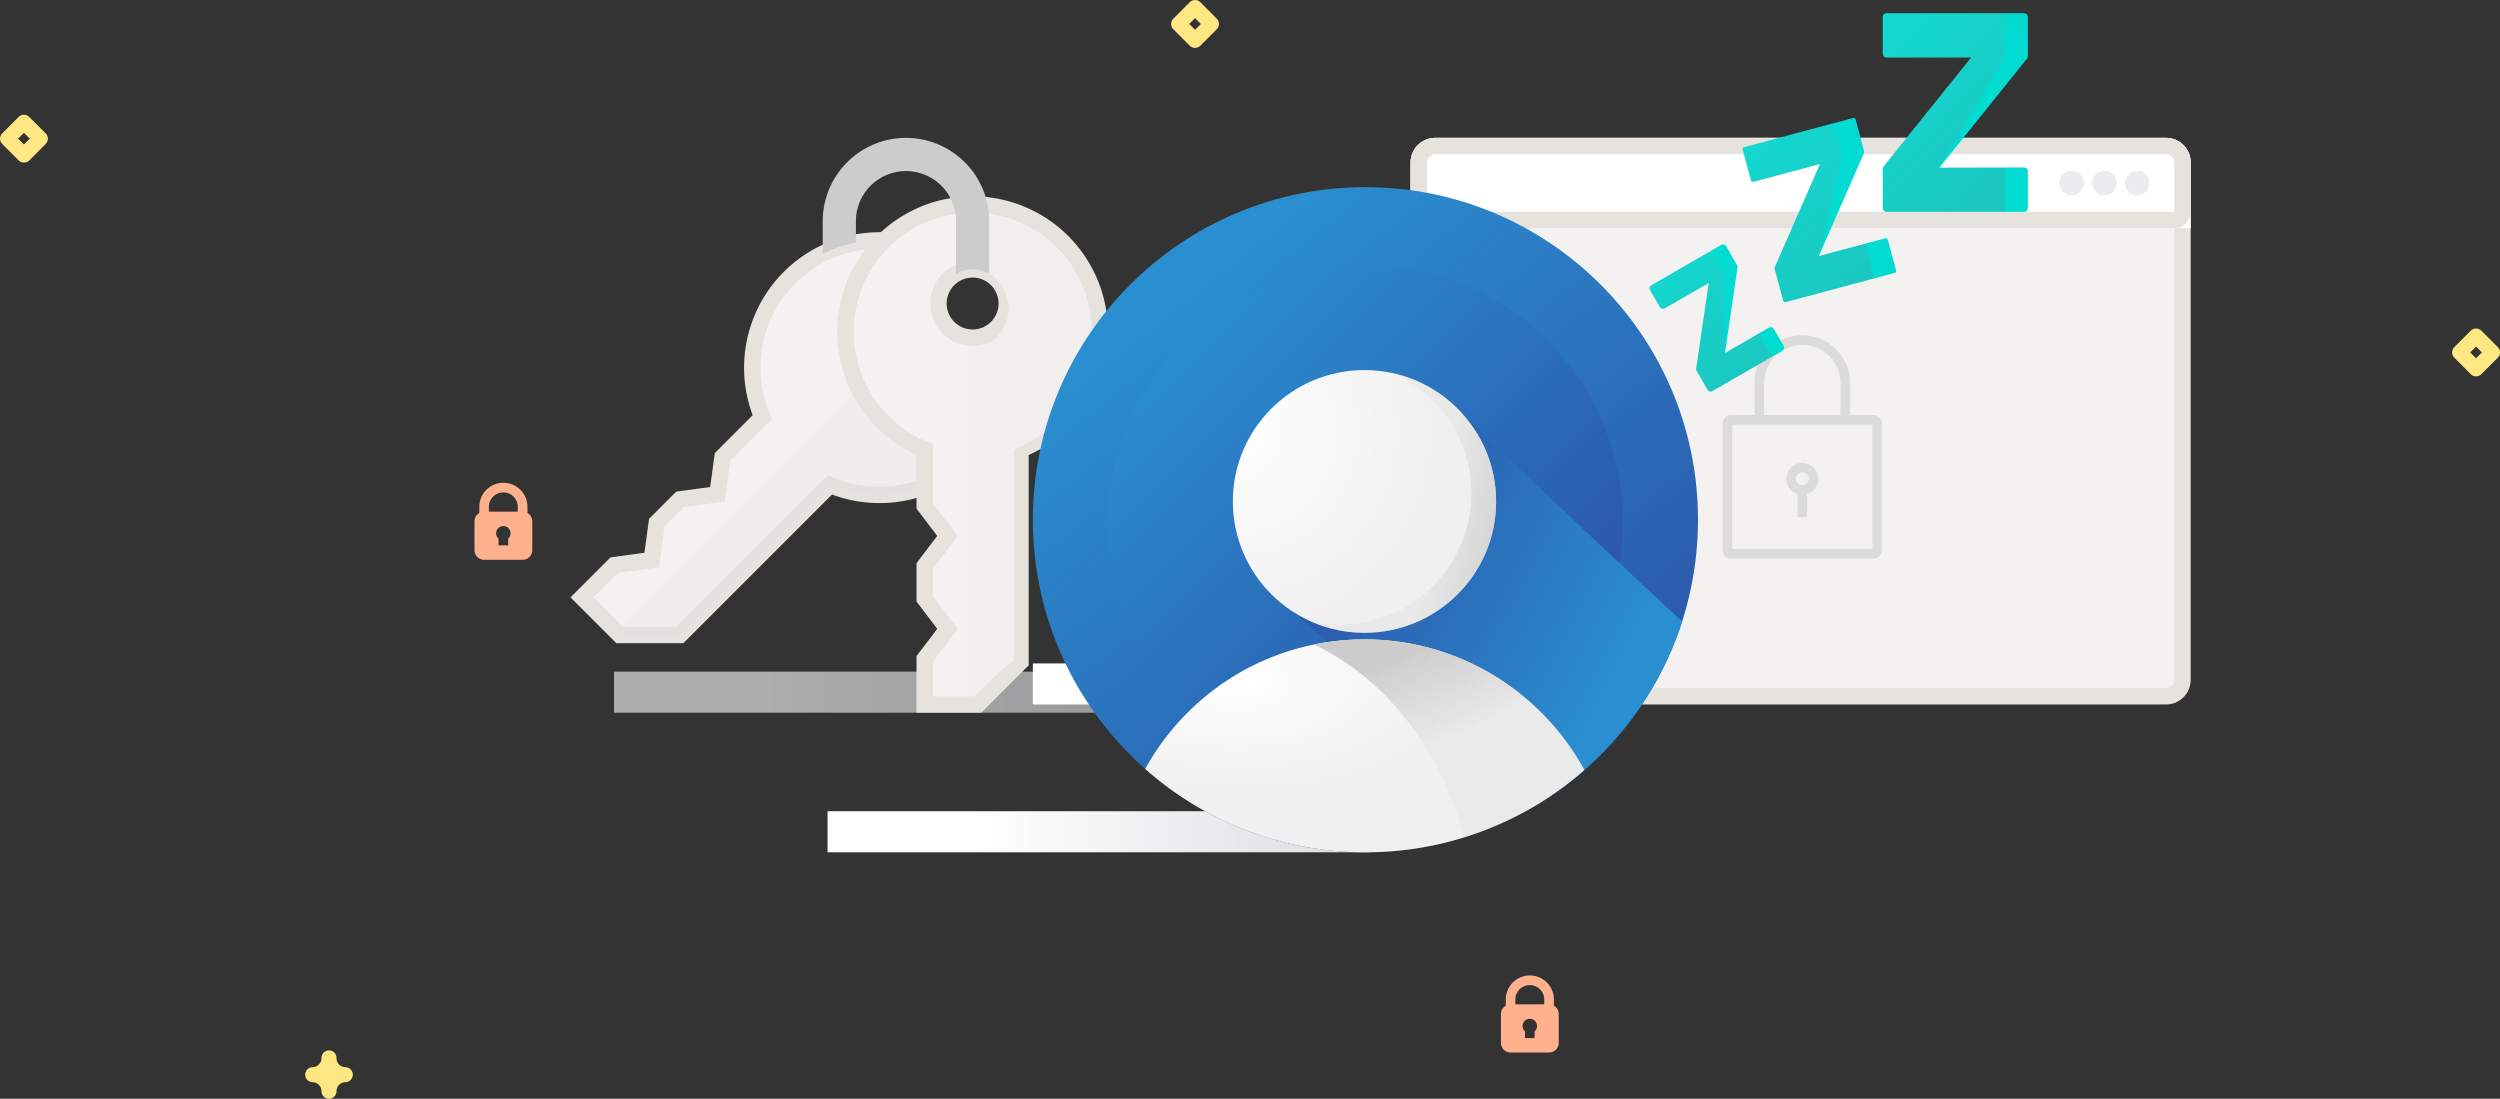 <?xml version="1.0" encoding="utf-8"?>

<!--
 * Copyright (c) 2020, WSO2 Inc. (http://www.wso2.org) All Rights Reserved.
 *
 * WSO2 Inc. licenses this file to you under the Apache License,
 * Version 2.0 (the "License"); you may not use this file except
 * in compliance with the License.
 * You may obtain a copy of the License at
 *
 *     http://www.apache.org/licenses/LICENSE-2.0
 *
 * Unless required by applicable law or agreed to in writing,
 * software distributed under the License is distributed on an
 * "AS IS" BASIS, WITHOUT WARRANTIES OR CONDITIONS OF ANY
 * KIND, either express or implied. See the License for the
 * specific language governing permissions and limitations
 * under the License.
-->

<svg xmlns="http://www.w3.org/2000/svg" xmlns:xlink="http://www.w3.org/1999/xlink" width="304.445" height="133.802"
     viewBox="0 0 304.445 133.802">
    <rect x="0" y="0" width="304.445" height="133.802" fill="#333333" stroke="none"/>
    <defs>
        <linearGradient id="linear-gradient" x1="0.274" y1="0.5" x2="1" y2="0.5" gradientUnits="objectBoundingBox">
            <stop offset="0" stop-color="#fff"/>
            <stop offset="1" stop-color="#dbdddf"/>
        </linearGradient>
        <linearGradient id="linear-gradient-4" x1="0.757" y1="0.959" x2="0.149" y2="0.196"
                        gradientUnits="objectBoundingBox">
            <stop offset="0" stop-color="#2c54a9"/>
            <stop offset="1" stop-color="#2a8fd0"/>
        </linearGradient>
        <linearGradient id="linear-gradient-5" x1="0.821" y1="0.821" x2="0.126" y2="0.126"
                        gradientUnits="objectBoundingBox">
            <stop offset="0" stop-color="#2c54a9"/>
            <stop offset="1" stop-color="#2a8fd0"/>
        </linearGradient>
        <linearGradient id="linear-gradient-6" x1="0.084" y1="0.36" x2="0.818" y2="0.733"
                        gradientUnits="objectBoundingBox">
            <stop offset="0" stop-color="#2c54a9"/>
            <stop offset="1" stop-color="#2a8fd0"/>
        </linearGradient>
        <radialGradient id="radial-gradient" cx="0.208" cy="0.202" r="0.5" gradientUnits="objectBoundingBox">
            <stop offset="0" stop-color="#fff"/>
            <stop offset="1" stop-color="#f0f0f0"/>
        </radialGradient>
        <radialGradient id="radial-gradient-2" cx="0" cy="0.233" r="0.764"
                        gradientTransform="translate(0.106 0.025) rotate(27.054)" xlink:href="#radial-gradient"/>
        <linearGradient id="linear-gradient-7" x1="0.433" x2="0.678" y2="0.398" gradientUnits="objectBoundingBox">
            <stop offset="0" stop-color="#ccc"/>
            <stop offset="1" stop-color="#ccc" stop-opacity="0.169"/>
        </linearGradient>
        <linearGradient id="linear-gradient-8" x1="0.719" y1="0.4" x2="1.177" y2="0.537"
                        gradientUnits="objectBoundingBox">
            <stop offset="0" stop-color="#ccc" stop-opacity="0.188"/>
            <stop offset="1" stop-color="#ccc"/>
        </linearGradient>
        <linearGradient id="linear-gradient-9" x1="-0.74" y1="-0.65" x2="0.405" y2="-2.554"
                        gradientUnits="objectBoundingBox">
            <stop offset="0" stop-color="#01dcd3"/>
            <stop offset="1" stop-color="#22b7b1"/>
        </linearGradient>
        <linearGradient id="linear-gradient-11" x1="0.336" y1="-1.226" x2="2.072" y2="1.514"
                        gradientUnits="objectBoundingBox">
            <stop offset="0" stop-color="#0de5dd"/>
            <stop offset="1" stop-color="#22b7b1"/>
        </linearGradient>
    </defs>
    <g id="lock-idle-accounts-illustration" transform="translate(-141.222 -98.21)">
        <path id="Path_95"
              d="M424.493,166.965a.914.914,0,0,1-.914-.914,1.1,1.1,0,0,0-1.1-1.1.915.915,0,0,1,0-1.829,1.1,1.1,0,0,0,1.1-1.1.915.915,0,1,1,1.829,0,1.1,1.1,0,0,0,1.1,1.1.915.915,0,0,1,0,1.829,1.1,1.1,0,0,0-1.1,1.1.914.914,0,0,1-.914.914Z"
              transform="translate(-243.207 65.047)" fill="#ffe783"/>
        <path id="Path_96"
              d="M68.794,419.851a.915.915,0,0,1-.645-.267l-2-2a.914.914,0,0,1,0-1.291l2-2a.914.914,0,0,1,1.291,0l2,2a.914.914,0,0,1,0,1.291l-2,2.008A.915.915,0,0,1,68.794,419.851Zm-.711-2.917.711.711.711-.711-.711-.708Z"
              transform="translate(75.344 -301.841)" fill="#ffe783"/>
        <rect id="Rectangle_455" data-name="Rectangle 455" width="66" height="5" transform="translate(216 180)"
              opacity="0.6" fill="url(#linear-gradient)"/>
        <g id="keys" transform="translate(190.024 115)">
            <path id="Path_2167" data-name="Path 2167"
                  d="M63.678,108.719a4.16,4.16,0,1,1,1.218-2.942v-11.6a15.5,15.5,0,0,0-20.866,20.057l-4.841,4.841-.621,4.548-4.548.621-2.835,2.835-.621,4.548-4.548.621-3.929,3.929,4.58,4.58H34l18.278-18.278a15.542,15.542,0,0,0,12.621-.249V105.778A4.148,4.148,0,0,1,63.678,108.719Z"
                  transform="translate(0 -80.22)" fill="#f4f2f1" stroke="#e6e3df" stroke-width="2"/>
            <path id="Path_2168" data-name="Path 2168"
                  d="M90.145,192.591a4.16,4.16,0,0,1-5.883,0L52.678,224.175l.458.458h7.329l18.278-18.278a15.541,15.541,0,0,0,12.621-.249V189.649A4.147,4.147,0,0,1,90.145,192.591Z"
                  transform="translate(-26.467 -164.091)" fill="#ccc" opacity="0.09"/>
            <path id="Path_2169" data-name="Path 2169"
                  d="M275.461,60.224a15.5,15.5,0,0,0-5.83,29.853v6.846l2.776,3.655-2.776,3.655v4.009l2.776,3.655-2.776,3.655v5.557h6.478l5.182-5.182V90.077a15.5,15.5,0,0,0-5.83-29.853Zm0,16.217a4.16,4.16,0,1,1,4.16-4.16A4.16,4.16,0,0,1,275.461,76.441Z"
                  transform="translate(-205.82 -52.108)" fill="#f4f2f1" stroke="#e6e3df" stroke-width="2"/>
            <path id="Path_2170" data-name="Path 2170"
                  d="M374.938,60.224v6.632a5.02,5.02,0,1,1,0,10.04v42.165h.633l5.062-4.455V89.073a14.952,14.952,0,0,0-5.694-28.849Z"
                  transform="translate(-305.937 -51.105)" fill="#f1efee"/>
            <path id="Path_2171" data-name="Path 2171"
                  d="M249.627,0a10.149,10.149,0,0,0-10.138,10.138v3.983a15.433,15.433,0,0,1,4.043-1.356V10.138a6.095,6.095,0,0,1,12.19,0v6.4a4.159,4.159,0,0,1,4.043,0v-6.4A10.149,10.149,0,0,0,249.627,0Z"
                  transform="translate(-188.102)" fill="#ccc"/>
        </g>
        <path id="Path_98"
              d="M141.064,46.254a.914.914,0,0,1-.645-.267l-2-2.005a.914.914,0,0,1,0-1.291l2-2a.914.914,0,0,1,1.291,0l2,2a.914.914,0,0,1,0,1.291l-2,2a.909.909,0,0,1-.645.267Zm-.711-2.917.711.711.711-.711-.711-.711Z"
              transform="translate(301.688 97.79)" fill="#ffe783"/>
        <path id="Path_98-2" data-name="Path_98"
              d="M141.064,46.254a.914.914,0,0,1-.645-.267l-2-2.005a.914.914,0,0,1,0-1.291l2-2a.914.914,0,0,1,1.291,0l2,2a.914.914,0,0,1,0,1.291l-2,2a.909.909,0,0,1-.645.267Zm-.711-2.917.711.711.711-.711-.711-.711Z"
              transform="translate(145.688 57.79)" fill="#ffe783"/>
        <path id="padlock"
              d="M70.9,3.681V2.932a2.932,2.932,0,1,0-5.864,0v.749a1.169,1.169,0,0,0-.586,1.01V8.209a1.174,1.174,0,0,0,1.173,1.173h4.691a1.174,1.174,0,0,0,1.173-1.173V4.691a1.169,1.169,0,0,0-.586-1.01ZM67.963,1.173a1.761,1.761,0,0,1,1.759,1.759v.586H66.2V2.932a1.761,1.761,0,0,1,1.759-1.759Zm.586,5.635v.815H67.377V6.808a.88.88,0,1,1,1.173,0Z"
              transform="translate(259.555 217)" fill="#ffb18d"/>
        <path id="padlock-2" data-name="padlock"
              d="M70.9,3.681V2.932a2.932,2.932,0,1,0-5.864,0v.749a1.169,1.169,0,0,0-.586,1.01V8.209a1.174,1.174,0,0,0,1.173,1.173h4.691a1.174,1.174,0,0,0,1.173-1.173V4.691a1.169,1.169,0,0,0-.586-1.01ZM67.963,1.173a1.761,1.761,0,0,1,1.759,1.759v.586H66.2V2.932a1.761,1.761,0,0,1,1.759-1.759Zm.586,5.635v.815H67.377V6.808a.88.88,0,1,1,1.173,0Z"
              transform="translate(134.555 157)" fill="#ffb18d"/>
        <rect id="Rectangle_446" data-name="Rectangle 446" width="66" height="5" transform="translate(242 197)"
              fill="url(#linear-gradient)"/>
        <g id="Group_1135" data-name="Group 1135" transform="translate(33 -7)">
            <rect id="Rectangle_448" data-name="Rectangle 448" width="66" height="5" transform="translate(234 186)"
                  fill="url(#linear-gradient)"/>
            <g id="Path_2110" data-name="Path 2110" transform="translate(280 122)" fill="#f4f2f1">
                <path d="M 92 68 L 3 68 C 1.897 68 1 67.103 1 66 L 1 3 C 1 1.897 1.897 1 3 1 L 92 1 C 93.103 1 94 1.897 94 3 L 94 66 C 94 67.103 93.103 68 92 68 Z"
                      stroke="none"/>
                <path d="M 3 2 C 2.449 2 2 2.449 2 3 L 2 66 C 2 66.551 2.449 67 3 67 L 92 67 C 92.551 67 93 66.551 93 66 L 93 3 C 93 2.449 92.551 2 92 2 L 3 2 M 3 0 L 92 0 C 93.657 0 95 1.343 95 3 L 95 66 C 95 67.657 93.657 69 92 69 L 3 69 C 1.343 69 0 67.657 0 66 L 0 3 C 0 1.343 1.343 0 3 0 Z"
                      stroke="none" fill="#e6e3df"/>
            </g>
            <g id="Rectangle_376" data-name="Rectangle 376" transform="translate(280 122)" fill="#fff" stroke="#e6e3df"
               stroke-width="2">
                <path d="M3,0H92a3,3,0,0,1,3,3v8a0,0,0,0,1,0,0H0a0,0,0,0,1,0,0V3A3,3,0,0,1,3,0Z" stroke="none"/>
                <path d="M3,1H92a2,2,0,0,1,2,2V9a1,1,0,0,1-1,1H2A1,1,0,0,1,1,9V3A2,2,0,0,1,3,1Z" fill="none"/>
            </g>
            <circle id="Ellipse_110" data-name="Ellipse 110" cx="1.5" cy="1.5" r="1.5" transform="translate(367 126)"
                    fill="#eaecee"/>
            <circle id="Ellipse_111" data-name="Ellipse 111" cx="1.5" cy="1.5" r="1.5" transform="translate(363 126)"
                    fill="#eaecee"/>
            <circle id="Ellipse_112" data-name="Ellipse 112" cx="1.5" cy="1.5" r="1.5" transform="translate(359 126)"
                    fill="#eaecee"/>
            <path id="locked-outline"
                  d="M.971,27.17A.972.972,0,0,1,0,26.2V10.675A.971.971,0,0,1,.971,9.7h2.91V5.725h0a5.822,5.822,0,0,1,11.643,0V9.7h2.912a.971.971,0,0,1,.969.971V26.2a.972.972,0,0,1-.969.971Zm.192-16.107V25.811A.2.2,0,0,0,1.357,26h16.69a.2.2,0,0,0,.194-.194V11.063a.193.193,0,0,0-.194-.194H1.357A.193.193,0,0,0,1.163,11.063ZM5.046,5.725V9.7H14.36V5.821a4.658,4.658,0,0,0-9.315-.1Zm4.075,16.4V19.317a1.94,1.94,0,1,1,1.165,0v2.807Zm-.2-4.658A.776.776,0,1,0,9.7,16.69.779.779,0,0,0,8.925,17.466Z"
                  transform="translate(318 146.059)" fill="#dbdbdb"/>
        </g>
        <g id="Group_1134" data-name="Group 1134" transform="translate(-1317 -1576)">
            <circle id="Ellipse_177" data-name="Ellipse 177" cx="40.5" cy="40.5" r="40.5"
                    transform="translate(1584 1697)" fill="url(#linear-gradient-4)"/>
            <circle id="Ellipse_181" data-name="Ellipse 181" cx="31.333" cy="31.333" r="31.333"
                    transform="translate(1593.201 1706.501)" fill="url(#linear-gradient-5)"/>
            <path id="Intersection_8" data-name="Intersection 8"
                  d="M-11087.112-4018.688l22.667-22.424c13.732,13.195,23,21.832,27.517,26a40.615,40.615,0,0,1-19.276,23.234Z"
                  transform="translate(12700 5765)" fill="url(#linear-gradient-6)"/>
            <path id="Intersection_5" data-name="Intersection 5"
                  d="M-11102.318-3997.152q.513-.931,1.093-1.83a30.514,30.514,0,0,1,6.662-7.343,30.318,30.318,0,0,1,8.737-4.848,30.4,30.4,0,0,1,10.211-1.752,30.443,30.443,0,0,1,10.246,1.763,30.407,30.407,0,0,1,8.763,4.885,30.522,30.522,0,0,1,6.665,7.393q.587.917,1.105,1.868A40.345,40.345,0,0,1-11075.5-3987,40.342,40.342,0,0,1-11102.318-3997.152Z"
                  transform="translate(12700 5765)" fill="url(#radial-gradient)"/>
            <ellipse id="Ellipse_180" data-name="Ellipse 180" cx="16.029" cy="16" rx="16.029" ry="16"
                     transform="translate(1608.356 1719.277)" fill="url(#radial-gradient-2)"/>
            <path id="Subtraction_21" data-name="Subtraction 21"
                  d="M-11054.46-4041.819h0c-2.85-10.724-9.519-19.285-18.3-23.486a30.731,30.731,0,0,1,6.14-.618,30.442,30.442,0,0,1,10.247,1.763,30.411,30.411,0,0,1,8.763,4.885,30.56,30.56,0,0,1,6.665,7.393c.389.608.761,1.237,1.1,1.869a40.189,40.189,0,0,1-14.622,8.195Z"
                  transform="translate(12691 5818)" fill="url(#linear-gradient-7)"/>
            <path id="Subtraction_22" data-name="Subtraction 22"
                  d="M-11096.971-4035a15.925,15.925,0,0,1-6.561-1.4,16.148,16.148,0,0,0,3.559.4,16.032,16.032,0,0,0,16.029-16,16.028,16.028,0,0,0-9.479-14.607,16.1,16.1,0,0,1,8.92,5.551,15.949,15.949,0,0,1,2.615,4.631,15.946,15.946,0,0,1,.945,5.427,15.879,15.879,0,0,1-4.7,11.313A15.938,15.938,0,0,1-11096.971-4035Z"
                  transform="translate(12721.355 5786.277)" fill="url(#linear-gradient-8)"/>
        </g>
        <g id="sleep" transform="translate(342.103 99.82)">
            <g id="Group_1097" data-name="Group 1097" transform="translate(7.492 28.16)">
                <path id="Path_2016" data-name="Path 2016"
                      d="M133.472,425.1l1.178,2.041a.45.45,0,0,1-.165.615l-1.222.705-3.231-.014,1.6-2.805,1.222-.705A.45.45,0,0,1,133.472,425.1Z"
                      transform="translate(-125.822 -414.804)" fill="url(#linear-gradient-9)"/>
                <path id="Path_2017" data-name="Path 2017"
                      d="M83.232,313.72l1.694,12.449,1.522-10.405a.45.45,0,0,0-.056-.29l-1.325-2.295a.45.45,0,0,0-.615-.165Z"
                      transform="translate(-83.232 -312.955)" fill="url(#linear-gradient-9)"/>
            </g>
            <path id="Path_2018" data-name="Path 2018"
                  d="M13.306,331.535l1.628,2.82L7.67,338.549a.45.45,0,0,1-.615-.165L5.73,336.09a.45.45,0,0,1-.056-.29L7.2,325.394l-5.342,3.084a.45.45,0,0,1-.615-.165l-1.178-2.04a.45.45,0,0,1,.165-.615l7.264-4.194,1.628,2.82.066,9.629Z"
                  transform="translate(0 -292.539)" fill="url(#linear-gradient-11)"/>
            <g id="Group_1098" data-name="Group 1098" transform="translate(20.614 12.751)">
                <path id="Path_2019" data-name="Path 2019"
                      d="M272.963,304.673l1,3.723a.259.259,0,0,1-.183.318l-2.445.655-3.262-1.389,2.13-2.834,2.445-.655A.259.259,0,0,1,272.963,304.673Z"
                      transform="translate(-264.561 -289.834)" fill="url(#linear-gradient-9)"/>
                <path id="Path_2020" data-name="Path 2020"
                      d="M230.783,142.368l-1.715,16.158,5.506-12.574a.259.259,0,0,0,.013-.171l-1.041-3.885a.259.259,0,0,0-.318-.183Z"
                      transform="translate(-229.068 -141.704)" fill="url(#linear-gradient-9)"/>
            </g>
            <path id="Path_2021" data-name="Path 2021"
                  d="M140.859,163.731l1.132,4.223-10.8,2.894a.259.259,0,0,1-.318-.183l-1.041-3.885a.258.258,0,0,1,.013-.171l5.506-12.574-8.085,2.166a.259.259,0,0,1-.318-.183l-1-3.723a.259.259,0,0,1,.183-.318l10.8-2.894,1.132,4.223-2.846,11.935Z"
                  transform="translate(-114.606 -135.669)" fill="url(#linear-gradient-11)"/>
            <g id="Group_1099" data-name="Group 1099" transform="translate(35.307)">
                <path id="Path_2022" data-name="Path 2022"
                      d="M455.547,209.312v4.45a.473.473,0,0,1-.473.473h-2.318l-2.791-2.7,2.791-2.7h2.318A.473.473,0,0,1,455.547,209.312Z"
                      transform="translate(-444.782 -190.048)" fill="url(#linear-gradient-9)"/>
                <path id="Path_2023" data-name="Path 2023"
                      d="M400.333,0l-7.974,18.792L403.02,5.525a.473.473,0,0,0,.1-.3V.473A.473.473,0,0,0,402.651,0Z"
                      transform="translate(-392.359)" fill="url(#linear-gradient-9)"/>
            </g>
            <path id="Path_2024" data-name="Path 2024"
                  d="M330.448,18.792v5.4H316.037a.473.473,0,0,1-.473-.473V18.958a.473.473,0,0,1,.1-.3L326.32,5.4H316.037a.473.473,0,0,1-.473-.473V.473A.473.473,0,0,1,316.037,0h14.412V5.4l-7.974,13.4Z"
                  transform="translate(-287.167)" fill="url(#linear-gradient-11)"/>
        </g>
    </g>
</svg>
